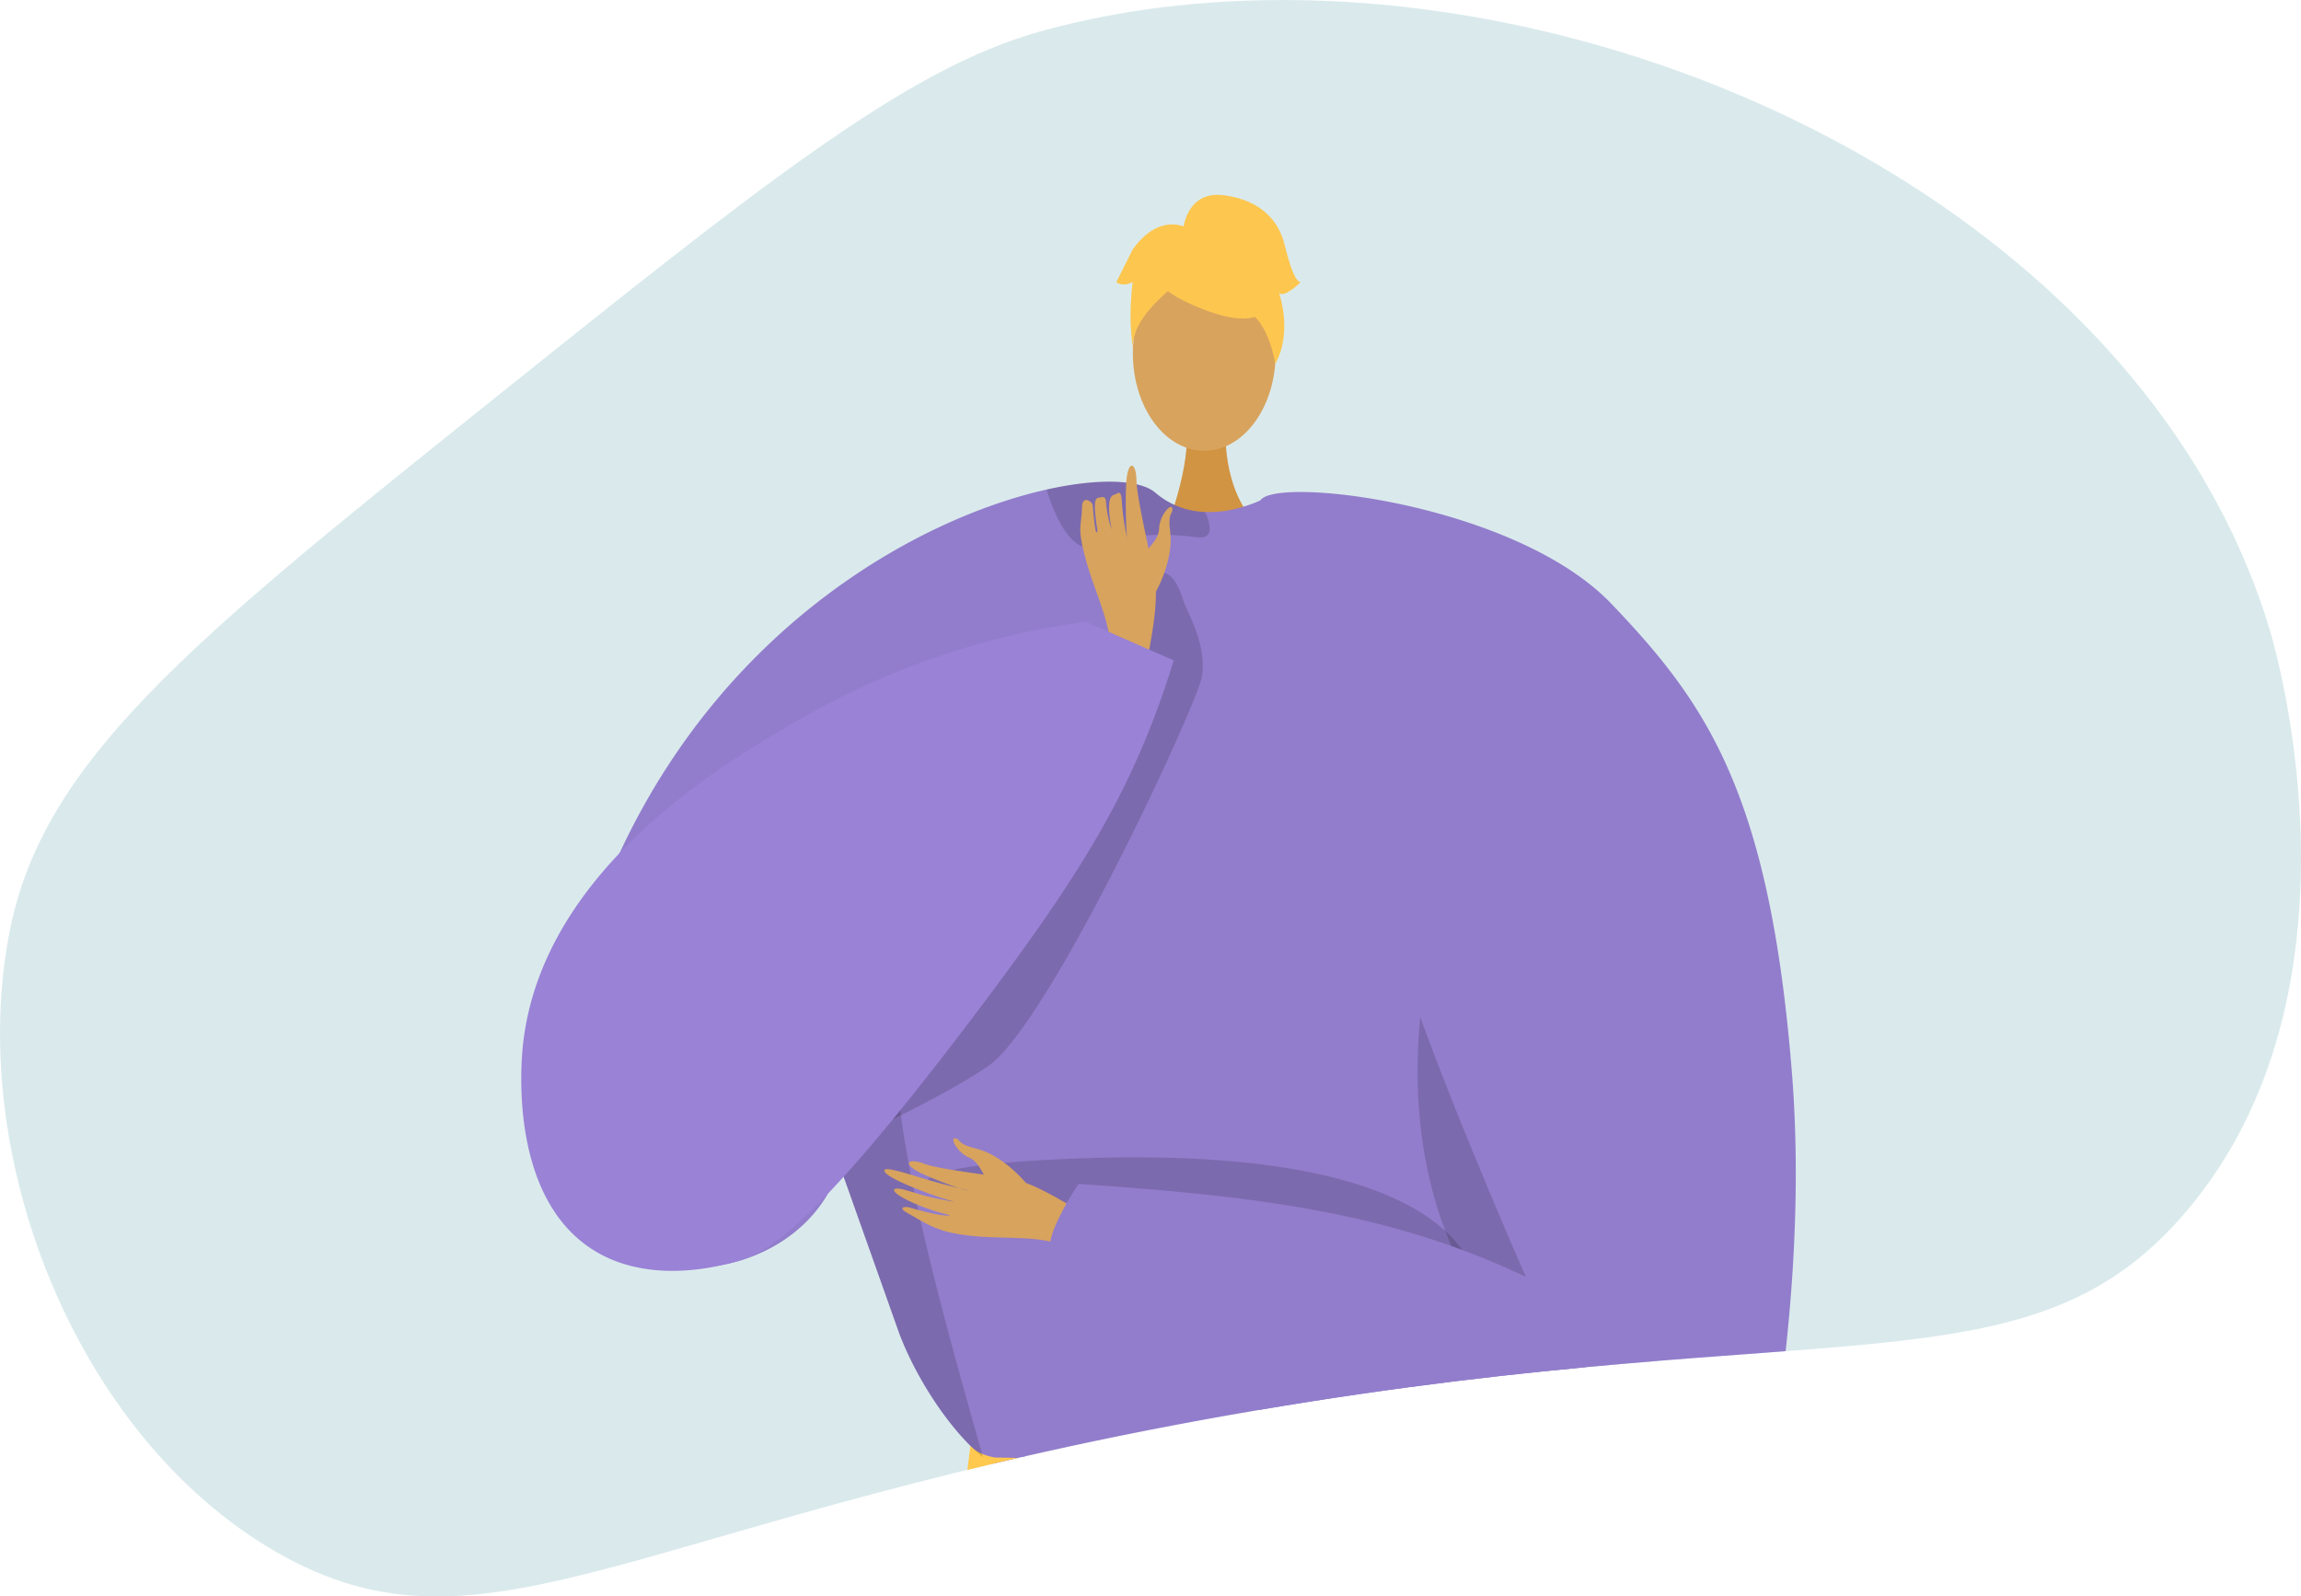 <svg xmlns="http://www.w3.org/2000/svg" xmlns:xlink="http://www.w3.org/1999/xlink" width="703.075" height="487.792" viewBox="0 0 703.075 487.792"><defs><style>.a,.m{fill:none;}.b{fill:#b4d5d9;opacity:0.49;}.c{clip-path:url(#a);}.d{fill:#d19442;}.e,.l{fill:#d8a35d;}.f{fill:#927dcc;}.g{fill:#ffc84f;}.h{opacity:0.15;}.i{opacity:0.3;}.j{opacity:0.5;}.k{fill:#fdc64f;}.l{fill-rule:evenodd;}.m{stroke:#927dcc;stroke-miterlimit:10;stroke-width:1.093px;}.n{fill:#9a82d7;}</style><clipPath id="a"><path class="a" d="M958.773,490.361c87.639-70.221,131.458-105.331,172.6-116.756,137.446-38.165,332.711,40.385,375.651,182.75,2.234,7.406,31.682,110.276-25.382,177.672-47.778,56.426-107.884,30.922-284.276,60.916-188.849,32.111-234.372,80.8-299.506,43.229-61.668-35.57-95.1-122.031-81.221-190.445C826.96,596.85,871.038,560.66,958.773,490.361Z" transform="translate(-813.517 -364)"/></clipPath></defs><g transform="translate(-813.517 -364)"><path class="b" d="M958.773,490.361c87.639-70.221,131.458-105.331,172.6-116.756,137.446-38.165,332.711,40.385,375.651,182.75,2.234,7.406,31.682,110.276-25.382,177.672-47.778,56.426-107.884,30.922-284.276,60.916-188.849,32.111-234.372,80.8-299.506,43.229-61.668-35.57-95.1-122.031-81.221-190.445C826.96,596.85,871.038,560.66,958.773,490.361Z" transform="translate(0)"/><g transform="translate(813.517 364)"><g class="c"><g transform="translate(159.271 59.528)"><path class="d" d="M1066.755,451.511s-1.811,20.226,10.664,31.412-28.753,0-28.753,0,7.672-19.373,5.951-31.412S1066.755,451.511,1066.755,451.511Z" transform="translate(-851.484 -381.145)"/><ellipse class="e" cx="21.812" cy="29.76" rx="21.812" ry="29.76" transform="translate(186.878 18.689)"/><path class="f" d="M1266.357,638.42c-.464,7.307-8.019,40.41-17.463,69.834-7.737,24.155-16.767,45.843-24.189,48.841-16.468,6.627-140.81,15.723-166.374,3.529-.6-.447-1.241-.928-1.855-1.458-9.592-7.8-20-23.211-25.513-37.642,0-.017-14.7-41.436-17.695-49.869-.033-.083-.05-.15-.083-.215-.1-.332-.214-.646-.33-.944-.033-.115-.083-.215-.117-.332-15.474,52.835-136.418,48.991-66.27-97.749,33.02-69.072,91.951-100.583,129.575-108.949,16.286-3.629,28.58-2.917,33.07.96a24.392,24.392,0,0,0,15.225,5.916,33.058,33.058,0,0,0,8.549-.779,42.58,42.58,0,0,0,9.062-3.082c1.393-.647,2.2-1.11,2.2-1.11a88.378,88.378,0,0,1,23.029,1.375C1252.307,483.413,1267.118,626.144,1266.357,638.42Z" transform="translate(-915.404 -373.44)"/><path class="g" d="M1190.462,859.995h-85.716q.173-7.874.385-15.877c.18-7.29.385-14.633.591-21.9.218-7.7.435-15.339.641-22.783.206-7.137.4-14.093.577-20.767.488-18.856.822-35.5.758-47.593-.052-11.449-.462-18.8-1.451-20.062-.373-.474-.756-.385-1.169.256-1.3,2.028-2.759,9.564-4.364,21.037-.859,6.1-1.745,13.311-2.669,21.4-.911,7.907-1.848,16.673-2.822,26.042-.681,6.571-1.375,13.452-2.094,20.563-.808,8.151-1.643,16.583-2.49,25.209q-.942,9.473-1.9,19.215-.75,7.585-1.5,15.26H991.68c.026-.23.052-.474.089-.7.834-5.944,1.695-12.194,2.58-18.675,1.052-7.7,2.131-15.724,3.221-23.926,1.014-7.663,2.054-15.492,3.082-23.347,2.1-16.032,4.2-32.242,6.161-47.633,1.887-14.722,3.645-28.7,5.212-41.034,3.62-28.8,6.083-48.736,6.083-48.736a9.682,9.682,0,0,0,.784.706.261.261,0,0,0,.064.052,11.306,11.306,0,0,0,2.709,1.617,16.8,16.8,0,0,0,4.081,1.141c2.118.039,5.057.091,8.677.155,6.418.115,14.94.23,24.721.333,7.317.077,15.339.141,23.682.167,2.181.014,4.376.026,6.585.014h.1c5.352.012,10.782.012,16.224-.014,8.548-.038,17.109-.127,25.325-.282,7.661-.141,15.042-.333,21.819-.6,2.939-.129,5.763-.256,8.459-.4.026.012.052,0,.077,0l.667-.039c.681-.038,1.052-.064,1.052-.064,1.373-.077,2.7-.167,3.993-.258,1.282-.076,2.542-.167,3.749-.268h.012c1-.077,1.963-.155,2.9-.244.615-.052,1.231-.117,1.822-.18.3-.026.59-.052.872-.089s.579-.064.861-.089.566-.065.834-.091.54-.064.809-.1c.385-.039.756-.091,1.129-.142,1.437-.193,2.733-.385,3.89-.59a27.223,27.223,0,0,0,4.414-1.117,3.723,3.723,0,0,0,.347-.141,5.1,5.1,0,0,0,.6-.27c.089-.052.179-.1.256-.141s.155-.1.218-.153a1.627,1.627,0,0,0,.347-.3,1.431,1.431,0,0,1-.013.167c0,.1-.012.27-.024.488-.014.282-.026.655-.052,1.116-.014.309-.026.655-.052,1.028-.039.7-.077,1.54-.117,2.489-.012.244-.026.488-.038.746a.642.642,0,0,0-.012.153c-.014.359-.039.732-.052,1.117s-.052.8-.065,1.207c-.038.756-.077,1.552-.127,2.387-.014.346-.026.7-.052,1.064q-.039.771-.077,1.579c-.026.359-.038.732-.052,1.117-.077,1.423-.153,2.926-.244,4.517-.038.8-.076,1.617-.127,2.451s-.077,1.695-.129,2.58c-.065,1.22-.129,2.479-.192,3.761-.1,1.964-.206,4.019-.321,6.136-.051,1.066-.115,2.143-.167,3.247-.127,2.516-.27,5.134-.411,7.829-.115,1.939-.2,3.928-.321,5.956-.064,1.31-.141,2.631-.2,3.965q-.23,4.218-.462,8.651c-.3,5.443-.512,11.064-.667,16.828-.578,20.422-.359,42.588.423,64.306.3,7.688.643,15.313,1.066,22.783s.9,14.811,1.438,21.9Q1189.754,852.3,1190.462,859.995Z" transform="translate(-880.881 -273.644)"/><path class="h" d="M982.8,609.379c.033.117.083.215.117.332.115.3.232.612.331.944.033.067.05.132.083.215,3,8.433,17.695,49.852,17.695,49.869,5.516,14.431,15.921,29.838,25.515,37.642-6.512-23.576-26.808-91.917-26.029-119.453C996.635,605.469,982.8,609.362,982.8,609.379Z" transform="translate(-885.462 -312.655)"/><path class="h" d="M1110.923,538.513s-50.687,119.412,59.208,180.421l2.2,1.722,1.67-28.889s-47.834-79.15-47.887-81.1S1110.923,538.513,1110.923,538.513Z" transform="translate(-825.389 -333.504)"/><path class="h" d="M1074.3,475.228c.067,1.971-.978,3.264-4.141,2.833-9.874-1.343-21.025-1.061-29.127,2.65a6.88,6.88,0,0,1-6.659-.28c-5.186-3.033-8.4-12.078-9.676-16.088a2.753,2.753,0,0,1-.133-.878c16.286-3.629,28.58-2.917,33.07.961a24.388,24.388,0,0,0,15.225,5.913A13.437,13.437,0,0,1,1074.3,475.228Z" transform="translate(-863.92 -373.44)"/><g class="i" transform="translate(207.865 380.907)"><path d="M1056.578,658.263c-.291-.024-.582-.047-.864-.073C1055.714,658.19,1056.02,658.213,1056.578,658.263Z" transform="translate(-1055.714 -652.674)"/><path class="j" d="M1056.284,660.14c23.079,1.842,73.522-1.42,73.522-1.42,14.822-.853,25.231-2.171,27.06-4.169,0,0,0,.061-.012.17-.109,2.316-1.439,28.829-3.3,63.58a17.011,17.011,0,0,1-2.425-.28c-5.194-.963-9.178-4.181-12.215-8.678a41.968,41.968,0,0,1-4.749-9.92C1116.955,666.682,1063.678,660.8,1056.284,660.14Z" transform="translate(-1055.42 -654.551)"/></g><g transform="translate(181.834)"><g transform="translate(4.605 8.298)"><path class="k" d="M1053.549,431.814s37.762,20.937,26.553-12.679C1072.349,395.877,1027.795,416.828,1053.549,431.814Z" transform="translate(-1039.494 -408.744)"/><path class="k" d="M1061.108,423.272s-21.128,12.536-19.089,25.112c0,0-4.66-37.546,16.349-38.489s29.141,1.084,27.276,40.787C1085.643,450.681,1079.539,419.1,1061.108,423.272Z" transform="translate(-1041.579 -408.233)"/></g><path class="k" d="M1052.05,413.473s1.061-11.7,12.659-10.043,16.567,8.284,18.224,14.912,3.314,11.6,4.97,11.6c0,0-4.97,4.97-6.627,3.314,0,0,4.3,11.915-1.163,21.7,0,0-2.151-15.069-10.435-16.726S1052.05,413.473,1052.05,413.473Z" transform="translate(-1031.572 -403.27)"/><path class="k" d="M1060.08,410.294s-8.284-4.971-16.568,6.627l-4.97,9.941s1.657,1.657,4.97,0c0,0-1.51,11.674.074,18.262l4.9-19.918Z" transform="translate(-1038.541 -400.193)"/></g><path class="h" d="M1169.192,640.8s6.01-49.152-127.42-42.987,96.644,39.147,96.644,39.147Z" transform="translate(-876.511 -303.189)"/><g transform="translate(110.95 90.801)"><g transform="translate(0 197.435)"><path class="l" d="M1056.947,616.846c-1.525-.647-17.275-11.839-26.17-13.367s-22.263-2.953-26.785-4.631c-5.321-1.972-6.864.082-.782,2.965,3.952,1.874,12.11,4.939,13.953,5.159.893.108-4.884-1.135-11.125-2.947-6.636-1.927-13.8-4.4-14.232-3.226-.832,2.278,18.187,9.039,21.581,9.677a86.638,86.638,0,0,1-8.939-1.8c-4.016-1.043-8.571-2.85-9.554-2.077-1.549,1.219,8.425,6.062,16.838,7.907.126.286-2.654.5-12.5-2.36-.99-.288-3.585-.049-.411,1.731,6.68,3.749,9.276,5.853,19.3,6.953,9.773,1.073,20.742-.1,27.6,2.82Z" transform="translate(-991.78 -591.017)"/><path class="l" d="M1027.857,607.1s-6.959-8.56-15.372-10.541c-5-1.178-4.782-2.442-5.616-2.891-2.766-1.486-.409,4.05,3.784,5.751,3.408,1.383,4.892,7.507,6.893,8.939s8.107,4.247,9.739,3.549S1027.857,607.1,1027.857,607.1Z" transform="translate(-984.612 -593.417)"/></g><path class="f" d="M1196.713,497.34c28.931,30.275,48.432,57.816,55.2,143.92,3.432,43.684-1.722,86.7-5.28,109.313a26.969,26.969,0,0,1-20.308,21.932c-100,24.516-199.822-76.369-199.822-76.369-5.419-2.515,7.378-21.54,7.378-21.54,53.934,3.664,95.1,8.551,136.747,28.431-.209-.118-36.028-82.3-40.005-104.506-10.414-58.241-55.54-111.469-41.11-132.845C1094.5,458.281,1167.529,466.8,1196.713,497.34Z" transform="translate(-974.558 -463.171)"/></g><g transform="translate(134.39 380.613)"><path class="m" d="M1007.243,860.1l1.13-11.9,2.182-22.847,2.349-24.516,2.3-24.041,2.516-26.248,1.964-20.626,1.925-20.152,2.529-26.415L1026,663.919l.4-4.21.514-5.352" transform="translate(-1007.243 -654.357)"/><path class="m" d="M1023.433,858.357l.834-8.638,2.156-22.321,2.323-24.028,2.272-23.566,2.593-26.877,1.977-20.46,1.977-20.447,2.862-29.534,1.707-17.764.629-6.418.051-.578" transform="translate(-998.891 -652.619)"/><path class="m" d="M1057.37,657.727l-.064.744-.539,6.7-1.451,17.982-2.413,29.727-1.63,20.254-1.733,21.345-2.092,25.9-1.835,22.706-1.925,23.861-1.72,21.23-.822,10.178" transform="translate(-989.753 -652.619)"/><line class="m" x2="0.519" y2="51.641" transform="translate(90.454 5.113)"/><path class="m" d="M1081.2,858.357l.193-10.666.424-22.488.385-21.4.423-22.629.449-24.182.372-20.614.475-25.709.5-26.916.282-15.415.09-5.006.09-4.711v-.436l.013-.462" transform="translate(-969.093 -652.619)"/><path class="m" d="M1098.371,657.625v.1l-.026,3.876-.09,19.073-.013,2.862-.154,28.661-.128,25.157-.1,20.729-.128,24.195-.115,23-.1,20.935-.115,22.218-.052,9.973" transform="translate(-960.763 -652.671)"/><path class="m" d="M1112.162,657.625l.026,1.438.449,23.476.539,28.045.013.963.449,23.668.411,20.87.436,23.348.423,21.743.411,21.936.423,22,.257,13.3" transform="translate(-953.119 -652.671)"/></g><path class="m" d="M1006.936,673s137.6,6.5,173.958,0" transform="translate(-873.011 -264.128)"/><path class="m" d="M1099.32,693.952c-48.145,10.905-94.218-6.333-94.218-6.333" transform="translate(-873.957 -256.586)"/><path class="m" d="M1066.915,689.648s43.449,12.209,81.614,1.9" transform="translate(-842.07 -255.539)"/><path class="m" d="M1003.54,699.972s34.7,18.165,91.053,8.9" transform="translate(-874.763 -250.214)"/><path class="m" d="M1001.666,714.683s53.992,16.484,91.224,8" transform="translate(-875.73 -242.625)"/><path class="m" d="M999.788,729.3s27.5,21.557,91.251,11.886" transform="translate(-876.699 -235.085)"/><path class="m" d="M997.6,746.109s41.929,21.909,92.479,6.967" transform="translate(-877.827 -226.413)"/><path class="m" d="M995.567,761.51s29.7,21.08,93.066,8.836" transform="translate(-878.876 -218.469)"/><path class="m" d="M993.441,777.3s40.989,21.425,94.4,4.116" transform="translate(-879.973 -210.324)"/><path class="m" d="M992.573,790.321c-.564-.449-.834-.7-.834-.7" transform="translate(-880.851 -203.97)"/><path class="m" d="M1068.217,705.034s18.152,14.987,79.64,3.861" transform="translate(-841.399 -247.602)"/><path class="m" d="M1068.532,719.915s25.471,11.877,77.708,2.5" transform="translate(-841.236 -239.926)"/><path class="m" d="M1067.713,736.431s39.331,11.846,78.949,0" transform="translate(-841.659 -231.406)"/><path class="m" d="M1067.339,750.128s38.234,17,80.278,0" transform="translate(-841.852 -224.34)"/><path class="m" d="M1066.915,765.165s36.4,12.774,81.976,0" transform="translate(-842.07 -216.583)"/><path class="m" d="M1066.527,779.608s30.682,13.766,84,0" transform="translate(-842.271 -209.133)"/><path class="h" d="M1089.99,488c.944,3.094,7.615,13.97,5.554,23.641s-46.835,106.162-65.282,118.631-51.76,26.643-51.76,26.643l91.023-125.932L1074.557,488S1084.088,468.66,1089.99,488Z" transform="translate(-887.679 -363.996)"/><g transform="translate(170.822 82.761)"><path class="l" d="M1048.413,492.087s5.559-9.738,4.347-18.437c-.719-5.172.561-5.43.679-6.383.392-3.167-3.988,1.1-4.061,5.7-.061,3.737-5.321,7.39-5.942,9.812s-1.05,9.241.211,10.531S1048.413,492.087,1048.413,492.087Z" transform="translate(-1025.315 -453.582)"/><path class="l" d="M1050.908,521.6c.053-1.683,4.88-20.716,3.063-29.706s-5.462-24.581-5.533-29.483c-.082-5.766-2.6-6.474-3.1.347-.326,4.434-.146,15.688.323,17.516a70.966,70.966,0,0,1-1.7-11.53c-.224-3.85-1.134-2.327-2.418-1.969-2.375.662-1.334,7.164-.694,10.616a33.379,33.379,0,0,1-1.724-8.466c-.17-1.961-1.116-1.451-2.28-1.272s-1.654,1.59-.315,10.238c-.226.226-.581,2.4-1.479-7.983-.091-1.043-3.136-3.151-3.25.544-.2,6.486-1.555,5.913,1.079,15.813,2.57,9.653,7.7,19.621,7.458,27.191Z" transform="translate(-1031.276 -457.867)"/></g><path class="n" d="M1091.08,489.325a238.061,238.061,0,0,0-85.969,29.015c-22.932,13.142-79.874,45.773-85.966,99.936-.534,4.734-4.567,45.473,20.416,62.328,16.72,11.278,37.742,6,43.326,4.595,9.917-2.492,23.187-8.078,74.881-76.593,29.376-38.938,44.419-62.752,55.878-94.564,1.927-5.346,3.359-9.832,4.3-12.9Q1104.512,495.236,1091.08,489.325Z" transform="translate(-918.587 -358.878)"/></g></g></g></g></svg>